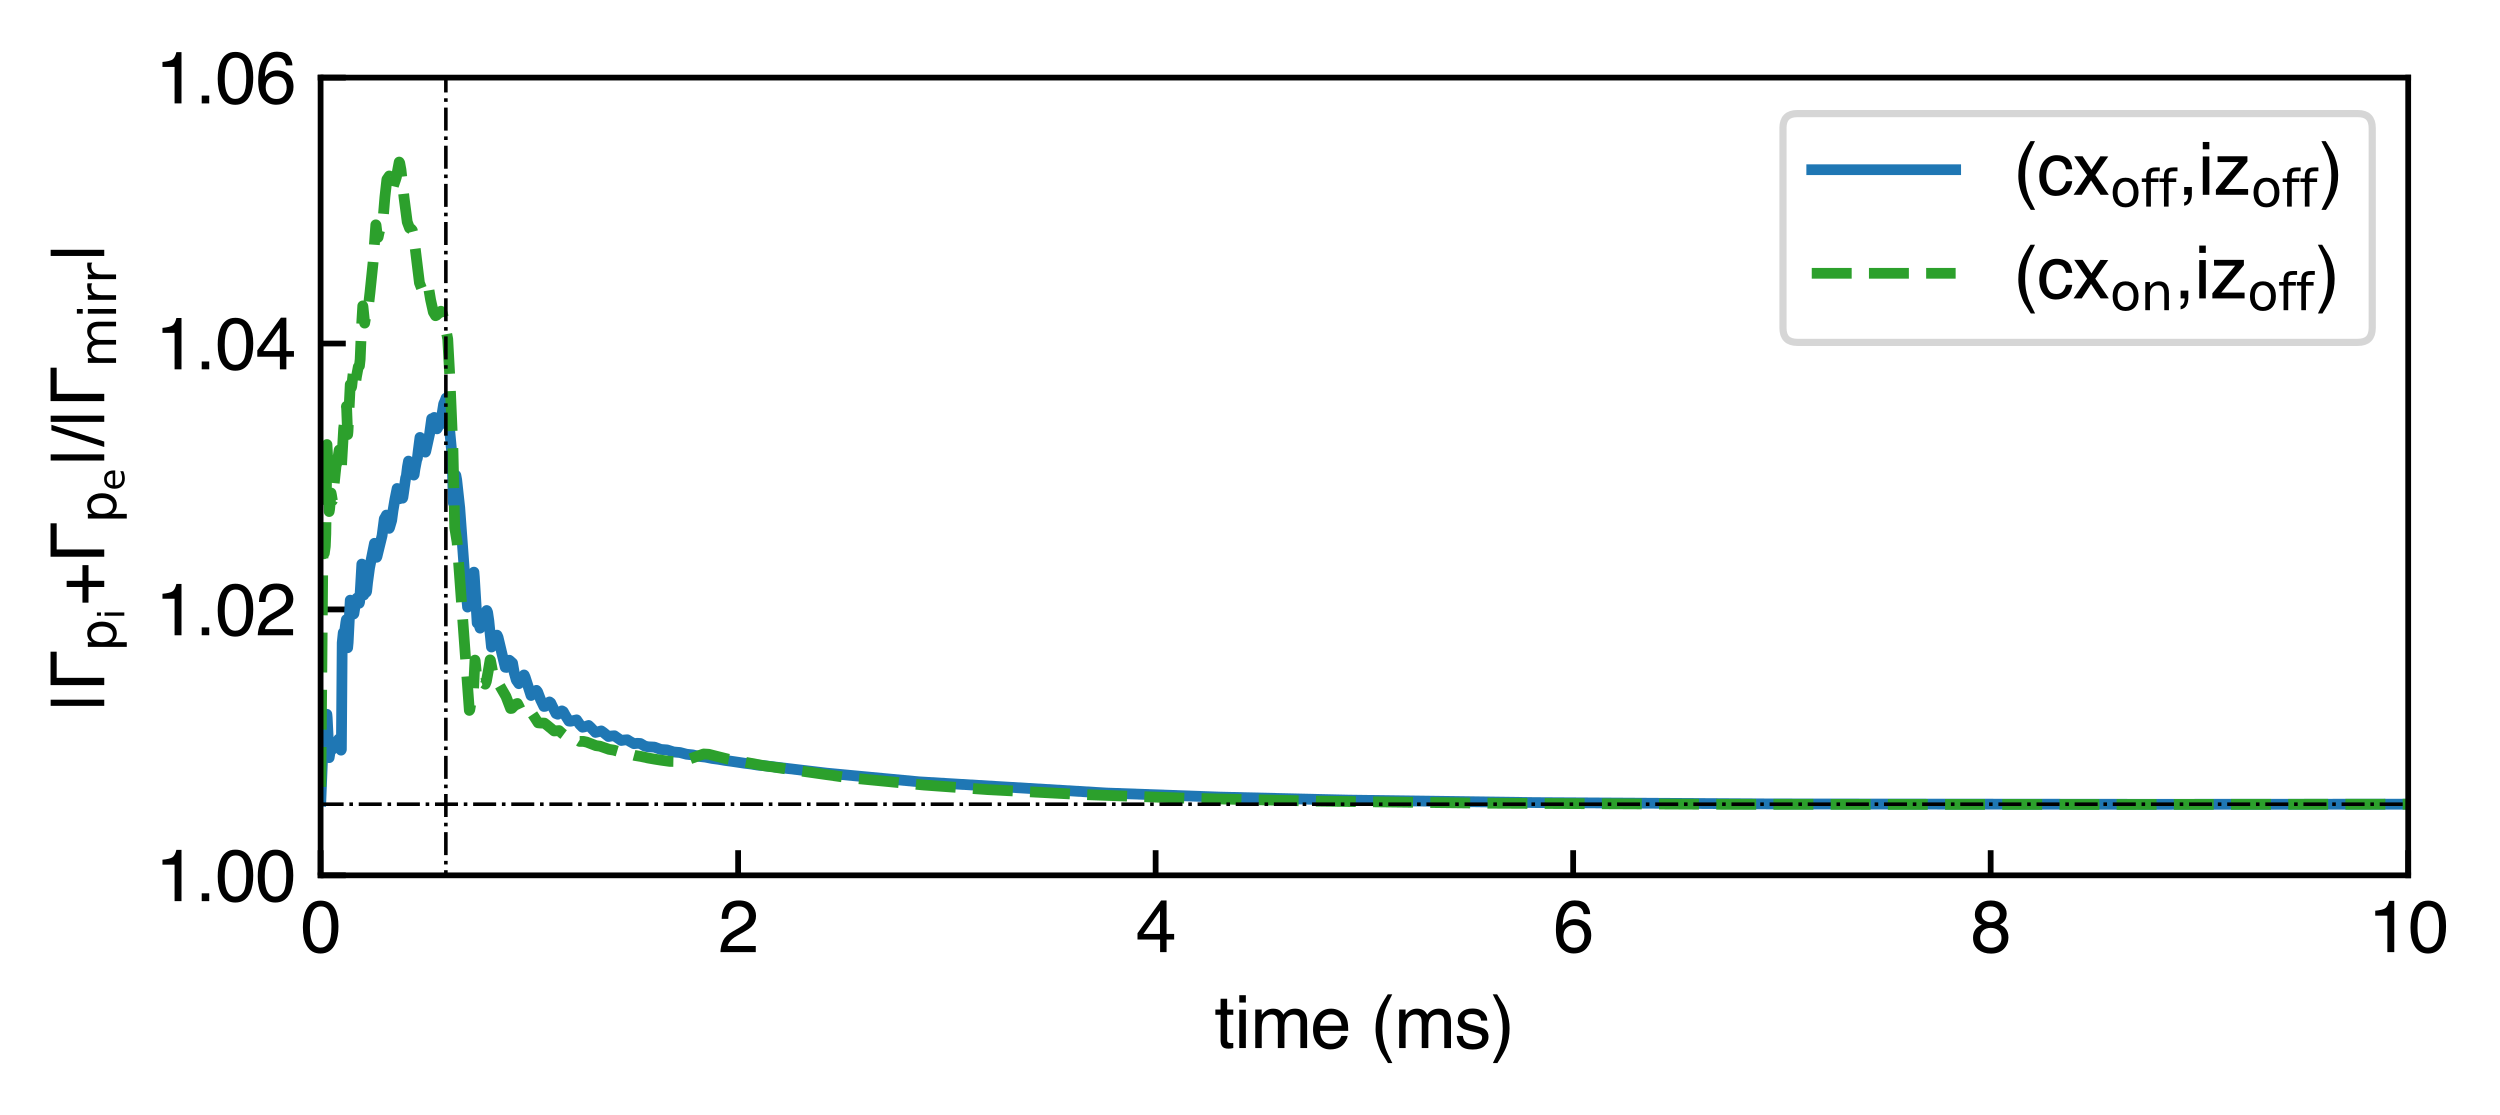 <?xml version="1.0" encoding="utf-8" standalone="no"?>
<!DOCTYPE svg PUBLIC "-//W3C//DTD SVG 1.1//EN"
  "http://www.w3.org/Graphics/SVG/1.1/DTD/svg11.dtd">
<svg xmlns:xlink="http://www.w3.org/1999/xlink" width="347.482pt" height="154.956pt" viewBox="0 0 347.482 154.956" xmlns="http://www.w3.org/2000/svg" version="1.1">
 <defs>
  <style type="text/css">*{stroke-linejoin: round; stroke-linecap: butt}</style>
 </defs>
 <g id="figure_1">
  <g id="patch_1">
   <path d="M 0 154.956 
L 347.482 154.956 
L 347.482 0 
L 0 0 
z
" style="fill: #ffffff"/>
  </g>
  <g id="axes_1">
   <g id="patch_2">
    <path d="M 44.561 121.667 
L 334.721 121.667 
L 334.721 10.787 
L 44.561 10.787 
z
" style="fill: #ffffff"/>
   </g>
   <g id="matplotlib.axis_1">
    <g id="xtick_1">
     <g id="line2d_1">
      <defs>
       <path id="m3170816010" d="M 0 0 
L 0 -3.5 
" style="stroke: #000000; stroke-width: 0.8"/>
      </defs>
      <g>
       <use xlink:href="#m3170816010" x="44.561" y="121.667" style="stroke: #000000; stroke-width: 0.8"/>
      </g>
     </g>
     <g id="text_1">
      <!-- 0 -->
      <g transform="translate(41.78 132.34) scale(0.1 -0.1)">
       <defs>
        <path id="Helvetica-30" d="M 1731 4475 
Q 2600 4475 2988 3759 
Q 3288 3206 3288 2244 
Q 3288 1331 3016 734 
Q 2622 -122 1728 -122 
Q 922 -122 528 578 
Q 200 1163 200 2147 
Q 200 2909 397 3456 
Q 766 4475 1731 4475 
z
M 1725 391 
Q 2163 391 2422 778 
Q 2681 1166 2681 2222 
Q 2681 2984 2493 3476 
Q 2306 3969 1766 3969 
Q 1269 3969 1039 3501 
Q 809 3034 809 2125 
Q 809 1441 956 1025 
Q 1181 391 1725 391 
z
" transform="scale(0.016)"/>
       </defs>
       <use xlink:href="#Helvetica-30"/>
      </g>
     </g>
    </g>
    <g id="xtick_2">
     <g id="line2d_2">
      <g>
       <use xlink:href="#m3170816010" x="102.593" y="121.667" style="stroke: #000000; stroke-width: 0.8"/>
      </g>
     </g>
     <g id="text_2">
      <!-- 2 -->
      <g transform="translate(99.812 132.34) scale(0.1 -0.1)">
       <defs>
        <path id="Helvetica-32" d="M 200 0 
Q 231 578 439 1006 
Q 647 1434 1250 1784 
L 1850 2131 
Q 2253 2366 2416 2531 
Q 2672 2791 2672 3125 
Q 2672 3516 2437 3745 
Q 2203 3975 1813 3975 
Q 1234 3975 1013 3538 
Q 894 3303 881 2888 
L 309 2888 
Q 319 3472 525 3841 
Q 891 4491 1816 4491 
Q 2584 4491 2939 4075 
Q 3294 3659 3294 3150 
Q 3294 2613 2916 2231 
Q 2697 2009 2131 1694 
L 1703 1456 
Q 1397 1288 1222 1134 
Q 909 863 828 531 
L 3272 531 
L 3272 0 
L 200 0 
z
" transform="scale(0.016)"/>
       </defs>
       <use xlink:href="#Helvetica-32"/>
      </g>
     </g>
    </g>
    <g id="xtick_3">
     <g id="line2d_3">
      <g>
       <use xlink:href="#m3170816010" x="160.625" y="121.667" style="stroke: #000000; stroke-width: 0.8"/>
      </g>
     </g>
     <g id="text_3">
      <!-- 4 -->
      <g transform="translate(157.844 132.34) scale(0.1 -0.1)">
       <defs>
        <path id="Helvetica-34" d="M 2116 1584 
L 2116 3613 
L 681 1584 
L 2116 1584 
z
M 2125 0 
L 2125 1094 
L 163 1094 
L 163 1644 
L 2213 4488 
L 2688 4488 
L 2688 1584 
L 3347 1584 
L 3347 1094 
L 2688 1094 
L 2688 0 
L 2125 0 
z
" transform="scale(0.016)"/>
       </defs>
       <use xlink:href="#Helvetica-34"/>
      </g>
     </g>
    </g>
    <g id="xtick_4">
     <g id="line2d_4">
      <g>
       <use xlink:href="#m3170816010" x="218.657" y="121.667" style="stroke: #000000; stroke-width: 0.8"/>
      </g>
     </g>
     <g id="text_4">
      <!-- 6 -->
      <g transform="translate(215.876 132.34) scale(0.1 -0.1)">
       <defs>
        <path id="Helvetica-36" d="M 1872 4494 
Q 2622 4494 2917 4105 
Q 3213 3716 3213 3303 
L 2656 3303 
Q 2606 3569 2497 3719 
Q 2294 4000 1881 4000 
Q 1409 4000 1131 3564 
Q 853 3128 822 2316 
Q 1016 2600 1309 2741 
Q 1578 2866 1909 2866 
Q 2472 2866 2890 2506 
Q 3309 2147 3309 1434 
Q 3309 825 2912 354 
Q 2516 -116 1781 -116 
Q 1153 -116 697 361 
Q 241 838 241 1966 
Q 241 2800 444 3381 
Q 834 4494 1872 4494 
z
M 1831 384 
Q 2275 384 2495 682 
Q 2716 981 2716 1388 
Q 2716 1731 2519 2042 
Q 2322 2353 1803 2353 
Q 1441 2353 1167 2112 
Q 894 1872 894 1388 
Q 894 963 1142 673 
Q 1391 384 1831 384 
z
" transform="scale(0.016)"/>
       </defs>
       <use xlink:href="#Helvetica-36"/>
      </g>
     </g>
    </g>
    <g id="xtick_5">
     <g id="line2d_5">
      <g>
       <use xlink:href="#m3170816010" x="276.689" y="121.667" style="stroke: #000000; stroke-width: 0.8"/>
      </g>
     </g>
     <g id="text_5">
      <!-- 8 -->
      <g transform="translate(273.908 132.34) scale(0.1 -0.1)">
       <defs>
        <path id="Helvetica-38" d="M 1741 2600 
Q 2113 2600 2322 2808 
Q 2531 3016 2531 3303 
Q 2531 3553 2331 3762 
Q 2131 3972 1722 3972 
Q 1316 3972 1134 3762 
Q 953 3553 953 3272 
Q 953 2956 1187 2778 
Q 1422 2600 1741 2600 
z
M 1775 384 
Q 2166 384 2423 595 
Q 2681 806 2681 1225 
Q 2681 1659 2415 1884 
Q 2150 2109 1734 2109 
Q 1331 2109 1076 1879 
Q 822 1650 822 1244 
Q 822 894 1055 639 
Q 1288 384 1775 384 
z
M 975 2384 
Q 741 2484 609 2619 
Q 363 2869 363 3269 
Q 363 3769 725 4128 
Q 1088 4488 1753 4488 
Q 2397 4488 2762 4148 
Q 3128 3809 3128 3356 
Q 3128 2938 2916 2678 
Q 2797 2531 2547 2391 
Q 2825 2263 2984 2097 
Q 3281 1784 3281 1284 
Q 3281 694 2884 283 
Q 2488 -128 1763 -128 
Q 1109 -128 657 226 
Q 206 581 206 1256 
Q 206 1653 400 1942 
Q 594 2231 975 2384 
z
" transform="scale(0.016)"/>
       </defs>
       <use xlink:href="#Helvetica-38"/>
      </g>
     </g>
    </g>
    <g id="xtick_6">
     <g id="line2d_6">
      <g>
       <use xlink:href="#m3170816010" x="334.721" y="121.667" style="stroke: #000000; stroke-width: 0.8"/>
      </g>
     </g>
     <g id="text_6">
      <!-- 10 -->
      <g transform="translate(329.16 132.34) scale(0.1 -0.1)">
       <defs>
        <path id="Helvetica-31" d="M 613 3169 
L 613 3600 
Q 1222 3659 1462 3798 
Q 1703 3938 1822 4456 
L 2266 4456 
L 2266 0 
L 1666 0 
L 1666 3169 
L 613 3169 
z
" transform="scale(0.016)"/>
       </defs>
       <use xlink:href="#Helvetica-31"/>
       <use xlink:href="#Helvetica-30" x="55.615"/>
      </g>
     </g>
    </g>
    <g id="text_7">
     <!-- time (ms) -->
     <g transform="translate(168.812 145.671) scale(0.1 -0.1)">
      <defs>
       <path id="Helvetica-74" d="M 525 4281 
L 1094 4281 
L 1094 3347 
L 1628 3347 
L 1628 2888 
L 1094 2888 
L 1094 703 
Q 1094 528 1213 469 
Q 1278 434 1431 434 
Q 1472 434 1519 436 
Q 1566 438 1628 444 
L 1628 0 
Q 1531 -28 1426 -40 
Q 1322 -53 1200 -53 
Q 806 -53 665 148 
Q 525 350 525 672 
L 525 2888 
L 72 2888 
L 72 3347 
L 525 3347 
L 525 4281 
z
" transform="scale(0.016)"/>
       <path id="Helvetica-69" d="M 413 3331 
L 984 3331 
L 984 0 
L 413 0 
L 413 3331 
z
M 413 4591 
L 984 4591 
L 984 3953 
L 413 3953 
L 413 4591 
z
" transform="scale(0.016)"/>
       <path id="Helvetica-6d" d="M 413 3347 
L 969 3347 
L 969 2872 
Q 1169 3119 1331 3231 
Q 1609 3422 1963 3422 
Q 2363 3422 2606 3225 
Q 2744 3113 2856 2894 
Q 3044 3163 3297 3292 
Q 3550 3422 3866 3422 
Q 4541 3422 4784 2934 
Q 4916 2672 4916 2228 
L 4916 0 
L 4331 0 
L 4331 2325 
Q 4331 2659 4164 2784 
Q 3997 2909 3756 2909 
Q 3425 2909 3186 2687 
Q 2947 2466 2947 1947 
L 2947 0 
L 2375 0 
L 2375 2184 
Q 2375 2525 2294 2681 
Q 2166 2916 1816 2916 
Q 1497 2916 1236 2669 
Q 975 2422 975 1775 
L 975 0 
L 413 0 
L 413 3347 
z
" transform="scale(0.016)"/>
       <path id="Helvetica-65" d="M 1806 3422 
Q 2163 3422 2497 3255 
Q 2831 3088 3006 2822 
Q 3175 2569 3231 2231 
Q 3281 2000 3281 1494 
L 828 1494 
Q 844 984 1069 676 
Q 1294 369 1766 369 
Q 2206 369 2469 659 
Q 2619 828 2681 1050 
L 3234 1050 
Q 3213 866 3089 639 
Q 2966 413 2813 269 
Q 2556 19 2178 -69 
Q 1975 -119 1719 -119 
Q 1094 -119 659 336 
Q 225 791 225 1609 
Q 225 2416 662 2919 
Q 1100 3422 1806 3422 
z
M 2703 1941 
Q 2669 2306 2544 2525 
Q 2313 2931 1772 2931 
Q 1384 2931 1121 2651 
Q 859 2372 844 1941 
L 2703 1941 
z
M 1753 3428 
L 1753 3428 
z
" transform="scale(0.016)"/>
       <path id="Helvetica-20" transform="scale(0.016)"/>
       <path id="Helvetica-28" d="M 1894 4666 
Q 1403 3713 1256 3263 
Q 1034 2578 1034 1681 
Q 1034 775 1288 25 
Q 1444 -438 1903 -1306 
L 1525 -1306 
Q 1069 -594 959 -397 
Q 850 -200 722 138 
Q 547 600 478 1125 
Q 444 1397 444 1644 
Q 444 2569 734 3291 
Q 919 3750 1503 4666 
L 1894 4666 
z
" transform="scale(0.016)"/>
       <path id="Helvetica-73" d="M 747 1050 
Q 772 769 888 619 
Q 1100 347 1625 347 
Q 1938 347 2175 483 
Q 2413 619 2413 903 
Q 2413 1119 2222 1231 
Q 2100 1300 1741 1391 
L 1294 1503 
Q 866 1609 663 1741 
Q 300 1969 300 2372 
Q 300 2847 642 3140 
Q 984 3434 1563 3434 
Q 2319 3434 2653 2991 
Q 2863 2709 2856 2384 
L 2325 2384 
Q 2309 2575 2191 2731 
Q 1997 2953 1519 2953 
Q 1200 2953 1036 2831 
Q 872 2709 872 2509 
Q 872 2291 1088 2159 
Q 1213 2081 1456 2022 
L 1828 1931 
Q 2434 1784 2641 1647 
Q 2969 1431 2969 969 
Q 2969 522 2630 197 
Q 2291 -128 1597 -128 
Q 850 -128 539 211 
Q 228 550 206 1050 
L 747 1050 
z
M 1578 3428 
L 1578 3428 
z
" transform="scale(0.016)"/>
       <path id="Helvetica-29" d="M 222 -1306 
Q 719 -338 863 106 
Q 1081 778 1081 1681 
Q 1081 2584 828 3334 
Q 672 3797 213 4666 
L 591 4666 
Q 1072 3897 1173 3717 
Q 1275 3538 1394 3222 
Q 1544 2831 1608 2450 
Q 1672 2069 1672 1716 
Q 1672 791 1378 66 
Q 1194 -400 613 -1306 
L 222 -1306 
z
" transform="scale(0.016)"/>
      </defs>
      <use xlink:href="#Helvetica-74"/>
      <use xlink:href="#Helvetica-69" x="27.783"/>
      <use xlink:href="#Helvetica-6d" x="50"/>
      <use xlink:href="#Helvetica-65" x="133.301"/>
      <use xlink:href="#Helvetica-20" x="188.916"/>
      <use xlink:href="#Helvetica-28" x="216.699"/>
      <use xlink:href="#Helvetica-6d" x="250"/>
      <use xlink:href="#Helvetica-73" x="333.301"/>
      <use xlink:href="#Helvetica-29" x="383.301"/>
     </g>
    </g>
   </g>
   <g id="matplotlib.axis_2">
    <g id="ytick_1">
     <g id="line2d_7">
      <defs>
       <path id="me65e7dbdae" d="M 0 0 
L 3.5 0 
" style="stroke: #000000; stroke-width: 0.8"/>
      </defs>
      <g>
       <use xlink:href="#me65e7dbdae" x="44.561" y="121.667" style="stroke: #000000; stroke-width: 0.8"/>
      </g>
     </g>
     <g id="text_8">
      <!-- 1.00 -->
      <g transform="translate(21.6 125.253) scale(0.1 -0.1)">
       <defs>
        <path id="Helvetica-2e" d="M 547 681 
L 1200 681 
L 1200 0 
L 547 0 
L 547 681 
z
" transform="scale(0.016)"/>
       </defs>
       <use xlink:href="#Helvetica-31"/>
       <use xlink:href="#Helvetica-2e" x="55.615"/>
       <use xlink:href="#Helvetica-30" x="83.398"/>
       <use xlink:href="#Helvetica-30" x="139.014"/>
      </g>
     </g>
    </g>
    <g id="ytick_2">
     <g id="line2d_8">
      <g>
       <use xlink:href="#me65e7dbdae" x="44.561" y="84.707" style="stroke: #000000; stroke-width: 0.8"/>
      </g>
     </g>
     <g id="text_9">
      <!-- 1.02 -->
      <g transform="translate(21.6 88.293) scale(0.1 -0.1)">
       <use xlink:href="#Helvetica-31"/>
       <use xlink:href="#Helvetica-2e" x="55.615"/>
       <use xlink:href="#Helvetica-30" x="83.398"/>
       <use xlink:href="#Helvetica-32" x="139.014"/>
      </g>
     </g>
    </g>
    <g id="ytick_3">
     <g id="line2d_9">
      <g>
       <use xlink:href="#me65e7dbdae" x="44.561" y="47.747" style="stroke: #000000; stroke-width: 0.8"/>
      </g>
     </g>
     <g id="text_10">
      <!-- 1.04 -->
      <g transform="translate(21.6 51.333) scale(0.1 -0.1)">
       <use xlink:href="#Helvetica-31"/>
       <use xlink:href="#Helvetica-2e" x="55.615"/>
       <use xlink:href="#Helvetica-30" x="83.398"/>
       <use xlink:href="#Helvetica-34" x="139.014"/>
      </g>
     </g>
    </g>
    <g id="ytick_4">
     <g id="line2d_10">
      <g>
       <use xlink:href="#me65e7dbdae" x="44.561" y="10.787" style="stroke: #000000; stroke-width: 0.8"/>
      </g>
     </g>
     <g id="text_11">
      <!-- 1.06 -->
      <g transform="translate(21.6 14.373) scale(0.1 -0.1)">
       <use xlink:href="#Helvetica-31"/>
       <use xlink:href="#Helvetica-2e" x="55.615"/>
       <use xlink:href="#Helvetica-30" x="83.398"/>
       <use xlink:href="#Helvetica-36" x="139.014"/>
      </g>
     </g>
    </g>
    <g id="text_12">
     <!-- |$\Gamma_{\rm{p}_{\rm{i}}}$+$\Gamma_{\rm{p}_{\rm{e}}}$|/|$\Gamma_{\rm{mirr}}$| -->
     <g transform="translate(14.5 98.827) rotate(-90) scale(0.1 -0.1)">
      <defs>
       <path id="Helvetica-7c" d="M 984 0 
L 450 0 
L 450 4656 
L 984 4656 
L 984 0 
z
" transform="scale(0.016)"/>
       <path id="DejaVuSans-393" d="M 628 0 
L 628 4666 
L 3531 4666 
L 3531 4134 
L 1259 4134 
L 1259 0 
L 628 0 
z
" transform="scale(0.016)"/>
       <path id="DejaVuSans-70" d="M 1159 525 
L 1159 -1331 
L 581 -1331 
L 581 3500 
L 1159 3500 
L 1159 2969 
Q 1341 3281 1617 3432 
Q 1894 3584 2278 3584 
Q 2916 3584 3314 3078 
Q 3713 2572 3713 1747 
Q 3713 922 3314 415 
Q 2916 -91 2278 -91 
Q 1894 -91 1617 61 
Q 1341 213 1159 525 
z
M 3116 1747 
Q 3116 2381 2855 2742 
Q 2594 3103 2138 3103 
Q 1681 3103 1420 2742 
Q 1159 2381 1159 1747 
Q 1159 1113 1420 752 
Q 1681 391 2138 391 
Q 2594 391 2855 752 
Q 3116 1113 3116 1747 
z
" transform="scale(0.016)"/>
       <path id="DejaVuSans-69" d="M 603 3500 
L 1178 3500 
L 1178 0 
L 603 0 
L 603 3500 
z
M 603 4863 
L 1178 4863 
L 1178 4134 
L 603 4134 
L 603 4863 
z
" transform="scale(0.016)"/>
       <path id="Helvetica-2b" d="M 288 1369 
L 288 1894 
L 1650 1894 
L 1650 3266 
L 2184 3266 
L 2184 1894 
L 3547 1894 
L 3547 1369 
L 2184 1369 
L 2184 0 
L 1650 0 
L 1650 1369 
L 288 1369 
z
" transform="scale(0.016)"/>
       <path id="DejaVuSans-65" d="M 3597 1894 
L 3597 1613 
L 953 1613 
Q 991 1019 1311 708 
Q 1631 397 2203 397 
Q 2534 397 2845 478 
Q 3156 559 3463 722 
L 3463 178 
Q 3153 47 2828 -22 
Q 2503 -91 2169 -91 
Q 1331 -91 842 396 
Q 353 884 353 1716 
Q 353 2575 817 3079 
Q 1281 3584 2069 3584 
Q 2775 3584 3186 3129 
Q 3597 2675 3597 1894 
z
M 3022 2063 
Q 3016 2534 2758 2815 
Q 2500 3097 2075 3097 
Q 1594 3097 1305 2825 
Q 1016 2553 972 2059 
L 3022 2063 
z
" transform="scale(0.016)"/>
       <path id="Helvetica-2f" d="M 1456 4591 
L 1931 4591 
L 475 0 
L 0 0 
L 1456 4591 
z
" transform="scale(0.016)"/>
       <path id="DejaVuSans-6d" d="M 3328 2828 
Q 3544 3216 3844 3400 
Q 4144 3584 4550 3584 
Q 5097 3584 5394 3201 
Q 5691 2819 5691 2113 
L 5691 0 
L 5113 0 
L 5113 2094 
Q 5113 2597 4934 2840 
Q 4756 3084 4391 3084 
Q 3944 3084 3684 2787 
Q 3425 2491 3425 1978 
L 3425 0 
L 2847 0 
L 2847 2094 
Q 2847 2600 2669 2842 
Q 2491 3084 2119 3084 
Q 1678 3084 1418 2786 
Q 1159 2488 1159 1978 
L 1159 0 
L 581 0 
L 581 3500 
L 1159 3500 
L 1159 2956 
Q 1356 3278 1631 3431 
Q 1906 3584 2284 3584 
Q 2666 3584 2933 3390 
Q 3200 3197 3328 2828 
z
" transform="scale(0.016)"/>
       <path id="DejaVuSans-72" d="M 2631 2963 
Q 2534 3019 2420 3045 
Q 2306 3072 2169 3072 
Q 1681 3072 1420 2755 
Q 1159 2438 1159 1844 
L 1159 0 
L 581 0 
L 581 3500 
L 1159 3500 
L 1159 2956 
Q 1341 3275 1631 3429 
Q 1922 3584 2338 3584 
Q 2397 3584 2469 3576 
Q 2541 3569 2628 3553 
L 2631 2963 
z
" transform="scale(0.016)"/>
      </defs>
      <use xlink:href="#Helvetica-7c" transform="translate(0 0.094)"/>
      <use xlink:href="#DejaVuSans-393" transform="translate(25.977 0.094)"/>
      <use xlink:href="#DejaVuSans-70" transform="translate(82.646 -16.312) scale(0.7)"/>
      <use xlink:href="#DejaVuSans-69" transform="translate(127.75 -27.797) scale(0.49)"/>
      <use xlink:href="#Helvetica-2b" transform="translate(146.012 0.094)"/>
      <use xlink:href="#DejaVuSans-393" transform="translate(204.411 0.094)"/>
      <use xlink:href="#DejaVuSans-70" transform="translate(261.081 -16.312) scale(0.7)"/>
      <use xlink:href="#DejaVuSans-65" transform="translate(306.184 -27.797) scale(0.49)"/>
      <use xlink:href="#Helvetica-7c" transform="translate(340.979 0.094)"/>
      <use xlink:href="#Helvetica-2f" transform="translate(366.956 0.094)"/>
      <use xlink:href="#Helvetica-7c" transform="translate(394.739 0.094)"/>
      <use xlink:href="#DejaVuSans-393" transform="translate(420.715 0.094)"/>
      <use xlink:href="#DejaVuSans-6d" transform="translate(477.385 -16.312) scale(0.7)"/>
      <use xlink:href="#DejaVuSans-69" transform="translate(545.574 -16.312) scale(0.7)"/>
      <use xlink:href="#DejaVuSans-72" transform="translate(565.022 -16.312) scale(0.7)"/>
      <use xlink:href="#DejaVuSans-72" transform="translate(593.801 -16.312) scale(0.7)"/>
      <use xlink:href="#Helvetica-7c" transform="translate(625.315 0.094)"/>
     </g>
    </g>
   </g>
   <g id="line2d_11">
    <path d="M 44.59 111.36 
L 44.924 103.135 
L 45.04 103.516 
L 45.257 103.856 
L 45.301 102.968 
L 45.431 99.284 
L 45.475 99.74 
L 45.751 105.308 
L 45.838 104.764 
L 45.983 103.866 
L 46.026 103.92 
L 46.2 104.162 
L 46.229 104.135 
L 47.071 102.735 
L 47.143 102.873 
L 47.317 103.904 
L 47.405 104.266 
L 47.448 104.17 
L 47.564 89.336 
L 47.709 87.929 
L 47.738 87.965 
L 47.825 88.143 
L 47.869 88.03 
L 48.072 86.498 
L 48.144 86.114 
L 48.173 86.316 
L 48.319 90.033 
L 48.391 89.292 
L 48.681 83.42 
L 48.754 83.82 
L 48.986 84.954 
L 49.145 85.348 
L 49.189 85.293 
L 49.305 84.551 
L 49.581 83.156 
L 49.711 83.058 
L 49.755 83.137 
L 49.929 83.849 
L 49.987 83.646 
L 50.118 81.447 
L 50.292 78.403 
L 50.335 78.809 
L 50.567 82.703 
L 50.64 82.4 
L 50.756 81.965 
L 50.799 82.054 
L 50.915 82.311 
L 50.959 82.199 
L 51.09 80.967 
L 51.365 78.929 
L 52.047 75.515 
L 52.12 75.835 
L 52.352 77.456 
L 52.395 77.363 
L 53.106 74.446 
L 53.411 72.113 
L 53.599 71.797 
L 53.701 71.593 
L 53.745 71.684 
L 53.962 72.949 
L 54.093 73.436 
L 54.136 73.373 
L 54.441 72.333 
L 54.629 70.948 
L 54.891 69.401 
L 55.195 67.895 
L 55.268 68.104 
L 55.543 69.318 
L 55.587 69.271 
L 55.747 68.857 
L 55.819 68.984 
L 55.95 69.245 
L 55.993 69.171 
L 56.095 68.472 
L 56.385 66.413 
L 56.472 66.202 
L 56.632 64.89 
L 56.777 64.09 
L 56.806 64.144 
L 57.067 65.149 
L 57.154 64.985 
L 57.241 64.866 
L 57.27 64.914 
L 57.415 65.684 
L 57.517 66.033 
L 57.56 65.971 
L 57.676 65.178 
L 57.923 63.891 
L 58.01 63.708 
L 58.14 62.598 
L 58.373 60.799 
L 58.387 60.812 
L 58.489 61.181 
L 58.634 61.606 
L 58.677 61.56 
L 58.793 61.401 
L 58.837 61.458 
L 58.967 62.09 
L 59.127 62.842 
L 59.17 62.764 
L 59.707 60.316 
L 59.997 58.2 
L 60.084 58.287 
L 60.172 58.37 
L 60.215 58.315 
L 60.36 58.021 
L 60.418 58.11 
L 60.578 58.927 
L 60.737 59.607 
L 60.781 59.543 
L 61.057 59.035 
L 61.071 59.041 
L 61.202 59.001 
L 61.303 58.433 
L 61.666 56.138 
L 61.854 55.725 
L 62 55.329 
L 62.043 55.383 
L 62.159 56.057 
L 62.827 63.323 
L 63.015 69.906 
L 63.088 69.118 
L 63.334 66.048 
L 63.363 66.079 
L 63.479 66.701 
L 63.9 70.558 
L 64.655 80.887 
L 64.988 84.381 
L 65.017 84.355 
L 65.104 83.877 
L 65.351 81.921 
L 65.409 82.042 
L 65.685 83.61 
L 65.728 83.092 
L 65.873 79.524 
L 65.931 80.217 
L 66.323 86.597 
L 66.337 86.591 
L 66.454 86.496 
L 66.497 86.585 
L 66.729 87.306 
L 66.787 87.216 
L 67.643 84.856 
L 67.672 84.873 
L 67.774 85.108 
L 67.948 86.299 
L 68.311 89.935 
L 68.383 89.778 
L 68.804 88.584 
L 69.079 88.281 
L 69.094 88.293 
L 69.225 88.576 
L 69.776 90.894 
L 70.226 92.744 
L 70.414 92.765 
L 70.545 92.385 
L 70.791 91.765 
L 70.806 91.771 
L 71.241 92.161 
L 71.473 93.496 
L 71.763 94.535 
L 72.112 95.025 
L 72.228 94.897 
L 72.837 93.813 
L 72.866 93.834 
L 72.997 94.127 
L 73.809 96.668 
L 73.824 96.662 
L 74.056 96.418 
L 74.563 95.954 
L 74.723 96.153 
L 75.144 97.26 
L 75.594 98.191 
L 75.768 98.173 
L 76.101 97.733 
L 76.377 97.563 
L 76.551 97.694 
L 76.812 98.242 
L 77.276 99.174 
L 77.523 99.275 
L 77.741 99.082 
L 78.103 98.807 
L 78.292 98.913 
L 78.582 99.439 
L 79.075 100.224 
L 79.308 100.249 
L 80.149 100.055 
L 80.584 100.694 
L 80.962 101.077 
L 81.223 101.029 
L 81.817 100.835 
L 82.079 101.076 
L 82.761 101.8 
L 83.065 101.73 
L 83.573 101.591 
L 83.863 101.795 
L 84.574 102.372 
L 84.951 102.303 
L 85.401 102.264 
L 85.749 102.511 
L 86.344 102.921 
L 86.721 102.86 
L 87.185 102.821 
L 87.577 103.068 
L 88.114 103.365 
L 88.578 103.313 
L 89.013 103.342 
L 89.623 103.702 
L 90.058 103.797 
L 90.958 103.843 
L 91.843 104.168 
L 92.713 104.232 
L 93.627 104.517 
L 94.512 104.594 
L 95.426 104.835 
L 96.282 104.926 
L 97.181 105.138 
L 98.066 105.235 
L 98.98 105.418 
L 99.865 105.535 
L 100.75 105.688 
L 101.65 105.81 
L 102.549 105.943 
L 103.463 106.081 
L 104.377 106.19 
L 105.32 106.343 
L 106.409 106.449 
L 114.881 107.461 
L 127.779 108.672 
L 153.806 110.228 
L 169.62 110.793 
L 187.363 111.209 
L 213.216 111.554 
L 246.353 111.742 
L 298.727 111.794 
L 334.721 111.777 
L 334.721 111.777 
" clip-path="url(#pcc9f6ac2f5)" style="fill: none; stroke: #1f77b4; stroke-width: 1.5; stroke-linecap: square"/>
   </g>
   <g id="line2d_12">
    <path d="M 44.59 109.369 
L 44.866 77.888 
L 44.938 76.713 
L 44.996 76.893 
L 45.04 76.97 
L 45.083 76.892 
L 45.214 75.944 
L 45.286 74.212 
L 45.446 61.788 
L 45.504 62.866 
L 45.751 71.102 
L 45.809 70.787 
L 46.012 68.524 
L 46.07 68.797 
L 46.2 69.593 
L 46.244 69.479 
L 46.374 67.978 
L 46.708 64.727 
L 46.882 64.223 
L 47.143 62.546 
L 47.216 62.836 
L 47.463 65.225 
L 47.492 64.305 
L 47.767 59.556 
L 48.159 56.471 
L 48.188 56.954 
L 48.319 60.403 
L 48.362 60.048 
L 48.681 53.443 
L 48.797 53.788 
L 48.841 53.855 
L 48.884 53.707 
L 49.102 51.753 
L 49.189 52.186 
L 49.363 53.364 
L 49.407 53.302 
L 49.537 52.396 
L 49.798 50.988 
L 49.958 50.859 
L 50.059 49.962 
L 50.248 45.424 
L 50.422 42.518 
L 50.451 42.639 
L 50.683 44.912 
L 50.77 44.401 
L 51.075 42.534 
L 51.264 42.073 
L 51.423 40.67 
L 51.858 36.466 
L 52.018 34.247 
L 52.236 31.249 
L 52.265 31.291 
L 52.381 32.228 
L 52.526 33.004 
L 52.555 32.97 
L 52.685 32.347 
L 53.019 31.099 
L 53.28 30.039 
L 53.498 27.404 
L 53.774 24.937 
L 54.107 24.456 
L 54.136 24.492 
L 54.252 25.007 
L 54.513 26.418 
L 54.557 26.378 
L 54.702 25.781 
L 54.963 25.028 
L 55.094 24.605 
L 55.485 22.526 
L 55.558 22.656 
L 55.732 23.599 
L 56.167 27.523 
L 56.603 30.855 
L 56.922 31.7 
L 57.154 31.827 
L 57.299 32.003 
L 57.473 32.67 
L 57.734 34.695 
L 58.3 39.318 
L 58.59 40.067 
L 58.706 40.024 
L 58.967 39.493 
L 59.243 39.199 
L 59.374 39.302 
L 59.533 39.775 
L 59.852 41.68 
L 60.23 43.378 
L 60.534 43.882 
L 60.679 43.813 
L 61.289 43.26 
L 61.448 43.48 
L 61.695 44.35 
L 62.232 47.129 
L 62.536 52.694 
L 62.957 62.623 
L 63.204 73.336 
L 63.537 75.379 
L 65.235 98.741 
L 65.293 98.657 
L 65.467 97.642 
L 65.699 96.669 
L 65.772 96.669 
L 65.786 96.598 
L 65.859 94.926 
L 66.018 91.752 
L 66.047 91.836 
L 66.192 93.425 
L 66.424 94.9 
L 66.497 94.873 
L 66.512 94.848 
L 66.642 94.651 
L 66.686 94.702 
L 66.961 95.022 
L 66.976 95.011 
L 67.222 94.942 
L 67.44 95.098 
L 67.455 95.083 
L 67.6 94.711 
L 67.861 93.278 
L 68.122 91.719 
L 68.165 91.776 
L 68.311 92.529 
L 68.673 94.441 
L 69.239 95.033 
L 69.442 95.264 
L 70.327 96.804 
L 70.965 98.473 
L 71.14 98.455 
L 71.749 97.834 
L 71.923 97.779 
L 72.083 98.087 
L 72.561 99.094 
L 72.968 99.478 
L 73.272 99.367 
L 73.925 99.134 
L 74.244 99.609 
L 74.796 100.468 
L 75.1 100.496 
L 75.666 100.507 
L 76.072 100.819 
L 77.015 101.598 
L 77.712 101.549 
L 78.118 101.923 
L 78.669 102.333 
L 79.046 102.321 
L 79.511 102.343 
L 79.96 102.661 
L 80.57 103.052 
L 81.107 103.052 
L 81.556 103.148 
L 82.833 103.64 
L 83.399 103.715 
L 84.647 104.154 
L 85.328 104.265 
L 86.46 104.6 
L 87.258 104.741 
L 88.245 105.004 
L 89.115 105.147 
L 90.087 105.361 
L 91.074 105.532 
L 91.973 105.673 
L 93.09 105.827 
L 93.903 105.84 
L 95.44 105.634 
L 97.805 104.799 
L 98.516 104.84 
L 99.807 105.17 
L 101.2 105.515 
L 106.278 106.444 
L 117.783 108.08 
L 128.417 109.113 
L 137.267 109.749 
L 149.933 110.414 
L 164.919 110.947 
L 182.982 111.35 
L 206.383 111.636 
L 239.766 111.796 
L 294.461 111.813 
L 334.721 111.779 
L 334.721 111.779 
" clip-path="url(#pcc9f6ac2f5)" style="fill: none; stroke-dasharray: 5.55,2.4; stroke-dashoffset: 0; stroke: #2ca02c; stroke-width: 1.5"/>
   </g>
   <g id="LineCollection_1">
    <path d="M 44.561 111.781 
L 348.482 111.781 
" clip-path="url(#pcc9f6ac2f5)" style="fill: none; stroke-dasharray: 3.2,0.8,0.5,0.8; stroke-dashoffset: 0; stroke: #000000; stroke-width: 0.5"/>
   </g>
   <g id="LineCollection_2">
    <path d="M 61.971 155.956 
L 61.971 -1 
" clip-path="url(#pcc9f6ac2f5)" style="fill: none; stroke-dasharray: 3.2,0.8,0.5,0.8; stroke-dashoffset: 0; stroke: #000000; stroke-width: 0.5"/>
   </g>
   <g id="patch_3">
    <path d="M 44.561 121.667 
L 44.561 10.787 
" style="fill: none; stroke: #000000; stroke-width: 0.8; stroke-linejoin: miter; stroke-linecap: square"/>
   </g>
   <g id="patch_4">
    <path d="M 334.721 121.667 
L 334.721 10.787 
" style="fill: none; stroke: #000000; stroke-width: 0.8; stroke-linejoin: miter; stroke-linecap: square"/>
   </g>
   <g id="patch_5">
    <path d="M 44.561 121.667 
L 334.721 121.667 
" style="fill: none; stroke: #000000; stroke-width: 0.8; stroke-linejoin: miter; stroke-linecap: square"/>
   </g>
   <g id="patch_6">
    <path d="M 44.561 10.787 
L 334.721 10.787 
" style="fill: none; stroke: #000000; stroke-width: 0.8; stroke-linejoin: miter; stroke-linecap: square"/>
   </g>
   <g id="legend_1">
    <g id="patch_7">
     <path d="M 249.821 47.587 
L 327.721 47.587 
Q 329.721 47.587 329.721 45.587 
L 329.721 17.787 
Q 329.721 15.787 327.721 15.787 
L 249.821 15.787 
Q 247.821 15.787 247.821 17.787 
L 247.821 45.587 
Q 247.821 47.587 249.821 47.587 
z
" style="fill: #ffffff; opacity: 0.8; stroke: #cccccc; stroke-linejoin: miter"/>
    </g>
    <g id="line2d_13">
     <path d="M 251.821 23.587 
L 261.821 23.587 
L 271.821 23.587 
" style="fill: none; stroke: #1f77b4; stroke-width: 1.5; stroke-linecap: square"/>
    </g>
    <g id="text_13">
     <!-- (cx$_{\rm{off}}$,iz$_{\rm{off}}$) -->
     <g transform="translate(279.821 27.087) scale(0.1 -0.1)">
      <defs>
       <path id="Helvetica-63" d="M 1703 3444 
Q 2269 3444 2623 3169 
Q 2978 2894 3050 2222 
L 2503 2222 
Q 2453 2531 2275 2736 
Q 2097 2941 1703 2941 
Q 1166 2941 934 2416 
Q 784 2075 784 1575 
Q 784 1072 996 728 
Q 1209 384 1666 384 
Q 2016 384 2220 598 
Q 2425 813 2503 1184 
L 3050 1184 
Q 2956 519 2581 211 
Q 2206 -97 1622 -97 
Q 966 -97 575 383 
Q 184 863 184 1581 
Q 184 2463 612 2953 
Q 1041 3444 1703 3444 
z
M 1616 3428 
L 1616 3428 
z
" transform="scale(0.016)"/>
       <path id="Helvetica-78" d="M 94 3347 
L 822 3347 
L 1591 2169 
L 2369 3347 
L 3053 3331 
L 1925 1716 
L 3103 0 
L 2384 0 
L 1553 1256 
L 747 0 
L 34 0 
L 1213 1716 
L 94 3347 
z
" transform="scale(0.016)"/>
       <path id="DejaVuSans-6f" d="M 1959 3097 
Q 1497 3097 1228 2736 
Q 959 2375 959 1747 
Q 959 1119 1226 758 
Q 1494 397 1959 397 
Q 2419 397 2687 759 
Q 2956 1122 2956 1747 
Q 2956 2369 2687 2733 
Q 2419 3097 1959 3097 
z
M 1959 3584 
Q 2709 3584 3137 3096 
Q 3566 2609 3566 1747 
Q 3566 888 3137 398 
Q 2709 -91 1959 -91 
Q 1206 -91 779 398 
Q 353 888 353 1747 
Q 353 2609 779 3096 
Q 1206 3584 1959 3584 
z
" transform="scale(0.016)"/>
       <path id="DejaVuSans-66" d="M 2375 4863 
L 2375 4384 
L 1825 4384 
Q 1516 4384 1395 4259 
Q 1275 4134 1275 3809 
L 1275 3500 
L 2222 3500 
L 2222 3053 
L 1275 3053 
L 1275 0 
L 697 0 
L 697 3053 
L 147 3053 
L 147 3500 
L 697 3500 
L 697 3744 
Q 697 4328 969 4595 
Q 1241 4863 1831 4863 
L 2375 4863 
z
" transform="scale(0.016)"/>
       <path id="Helvetica-2c" d="M 531 -653 
Q 747 -616 834 -350 
Q 881 -209 881 -78 
Q 881 -56 879 -39 
Q 878 -22 872 0 
L 531 0 
L 531 681 
L 1200 681 
L 1200 50 
Q 1200 -322 1050 -603 
Q 900 -884 531 -950 
L 531 -653 
z
" transform="scale(0.016)"/>
       <path id="Helvetica-7a" d="M 163 444 
L 2147 2844 
L 309 2844 
L 309 3347 
L 2903 3347 
L 2903 2888 
L 931 503 
L 2963 503 
L 2963 0 
L 163 0 
L 163 444 
z
M 1609 3428 
L 1609 3428 
z
" transform="scale(0.016)"/>
      </defs>
      <use xlink:href="#Helvetica-28" transform="translate(0 0.094)"/>
      <use xlink:href="#Helvetica-63" transform="translate(33.301 0.094)"/>
      <use xlink:href="#Helvetica-78" transform="translate(83.301 0.094)"/>
      <use xlink:href="#DejaVuSans-6f" transform="translate(134.258 -16.312) scale(0.7)"/>
      <use xlink:href="#DejaVuSans-66" transform="translate(177.085 -16.312) scale(0.7)"/>
      <use xlink:href="#DejaVuSans-66" transform="translate(201.729 -16.312) scale(0.7)"/>
      <use xlink:href="#Helvetica-2c" transform="translate(229.106 0.094)"/>
      <use xlink:href="#Helvetica-69" transform="translate(256.89 0.094)"/>
      <use xlink:href="#Helvetica-7a" transform="translate(279.106 0.094)"/>
      <use xlink:href="#DejaVuSans-6f" transform="translate(330.063 -16.312) scale(0.7)"/>
      <use xlink:href="#DejaVuSans-66" transform="translate(372.891 -16.312) scale(0.7)"/>
      <use xlink:href="#DejaVuSans-66" transform="translate(397.534 -16.312) scale(0.7)"/>
      <use xlink:href="#Helvetica-29" transform="translate(424.912 0.094)"/>
     </g>
    </g>
    <g id="line2d_14">
     <path d="M 251.821 37.987 
L 261.821 37.987 
L 271.821 37.987 
" style="fill: none; stroke-dasharray: 5.55,2.4; stroke-dashoffset: 0; stroke: #2ca02c; stroke-width: 1.5"/>
    </g>
    <g id="text_14">
     <!-- (cx$_{\rm{on}}$,iz$_{\rm{off}}$) -->
     <g transform="translate(279.821 41.487) scale(0.1 -0.1)">
      <defs>
       <path id="DejaVuSans-6e" d="M 3513 2113 
L 3513 0 
L 2938 0 
L 2938 2094 
Q 2938 2591 2744 2837 
Q 2550 3084 2163 3084 
Q 1697 3084 1428 2787 
Q 1159 2491 1159 1978 
L 1159 0 
L 581 0 
L 581 3500 
L 1159 3500 
L 1159 2956 
Q 1366 3272 1645 3428 
Q 1925 3584 2291 3584 
Q 2894 3584 3203 3211 
Q 3513 2838 3513 2113 
z
" transform="scale(0.016)"/>
      </defs>
      <use xlink:href="#Helvetica-28" transform="translate(0 0.094)"/>
      <use xlink:href="#Helvetica-63" transform="translate(33.301 0.094)"/>
      <use xlink:href="#Helvetica-78" transform="translate(83.301 0.094)"/>
      <use xlink:href="#DejaVuSans-6f" transform="translate(134.258 -16.312) scale(0.7)"/>
      <use xlink:href="#DejaVuSans-6e" transform="translate(177.085 -16.312) scale(0.7)"/>
      <use xlink:href="#Helvetica-2c" transform="translate(224.185 0.094)"/>
      <use xlink:href="#Helvetica-69" transform="translate(251.968 0.094)"/>
      <use xlink:href="#Helvetica-7a" transform="translate(274.185 0.094)"/>
      <use xlink:href="#DejaVuSans-6f" transform="translate(325.142 -16.312) scale(0.7)"/>
      <use xlink:href="#DejaVuSans-66" transform="translate(367.969 -16.312) scale(0.7)"/>
      <use xlink:href="#DejaVuSans-66" transform="translate(392.612 -16.312) scale(0.7)"/>
      <use xlink:href="#Helvetica-29" transform="translate(419.99 0.094)"/>
     </g>
    </g>
   </g>
  </g>
 </g>
 <defs>
  <clipPath id="pcc9f6ac2f5">
   <rect x="44.561" y="10.787" width="290.16" height="110.88"/>
  </clipPath>
 </defs>
</svg>
